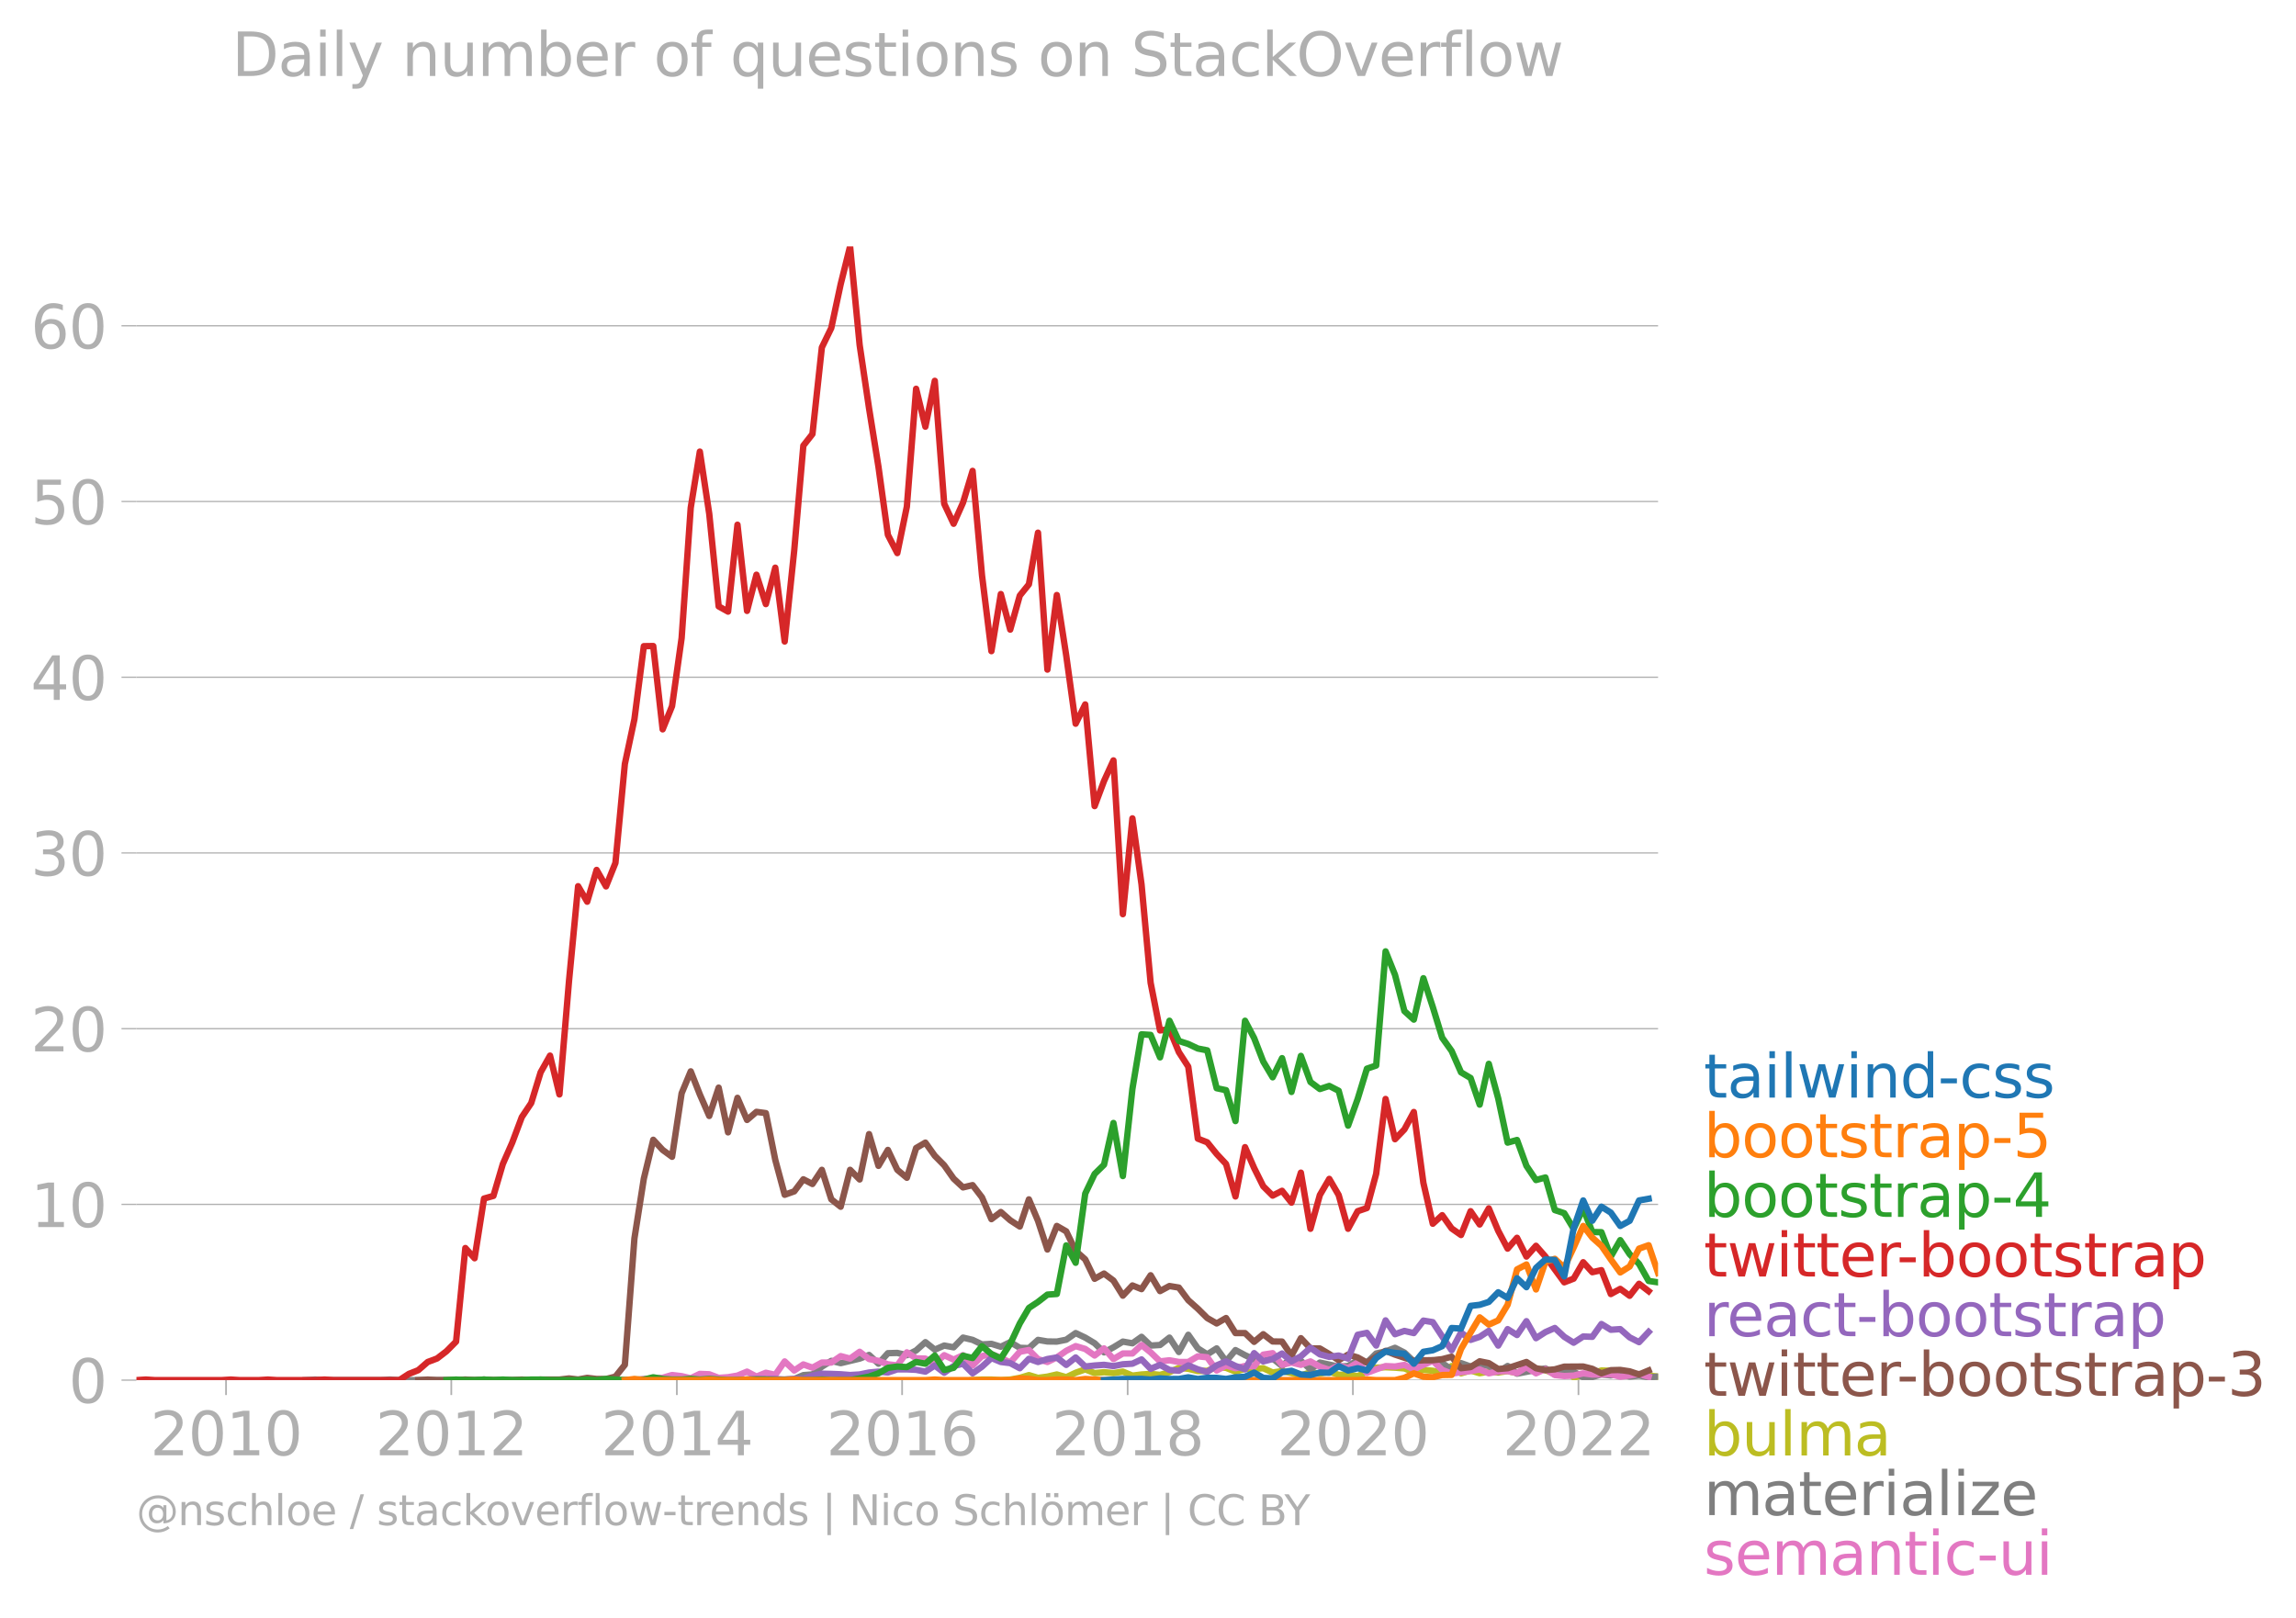 <svg xmlns:xlink="http://www.w3.org/1999/xlink" width="718.469" height="506.328" viewBox="0 0 538.852 379.746" xmlns="http://www.w3.org/2000/svg"><defs><style>*{stroke-linejoin:round;stroke-linecap:butt}</style></defs><g id="figure_1"><path d="M0 379.746h538.852V0H0v379.746z" style="fill:none" id="patch_1"/><g id="axes_1"><path d="M32.015 323.95h357.12V57.838H32.015V323.95z" style="fill:none" id="patch_2"/><g id="matplotlib.axis_1"><g id="xtick_1"><g id="line2d_1"><defs><path id="m6bdb001646" d="M0 0v3.5" style="stroke:#b0b0b0;stroke-width:.4"/></defs><use xlink:href="#m6bdb001646" x="53.052" y="323.95" style="fill:#b0b0b0;stroke:#b0b0b0;stroke-width:.4"/></g><g style="fill:#b0b0b0" transform="matrix(.14 0 0 -.14 35.237 341.588)" id="text_1"><defs><path id="DejaVuSans-32" d="M1228 531h2203V0H469v531q359 372 979 998 621 627 780 809 303 340 423 576 121 236 121 464 0 372-261 606-261 235-680 235-297 0-627-103-329-103-704-313v638q381 153 712 231 332 78 607 78 725 0 1156-363 431-362 431-968 0-288-108-546-107-257-392-607-78-91-497-524-418-433-1181-1211z" transform="scale(.016)"/><path id="DejaVuSans-30" d="M2034 4250q-487 0-733-480-245-479-245-1442 0-959 245-1439 246-480 733-480 491 0 736 480 246 480 246 1439 0 963-246 1442-245 480-736 480zm0 500q785 0 1199-621 414-620 414-1801 0-1178-414-1799Q2819-91 2034-91q-784 0-1198 620-414 621-414 1799 0 1181 414 1801 414 621 1198 621z" transform="scale(.016)"/><path id="DejaVuSans-31" d="M794 531h1031v3560L703 3866v575l1116 225h631V531h1031V0H794v531z" transform="scale(.016)"/></defs><use xlink:href="#DejaVuSans-32"/><use xlink:href="#DejaVuSans-30" x="63.623"/><use xlink:href="#DejaVuSans-31" x="127.246"/><use xlink:href="#DejaVuSans-30" x="190.869"/></g></g><g id="xtick_2"><use xlink:href="#m6bdb001646" x="105.916" y="323.95" style="fill:#b0b0b0;stroke:#b0b0b0;stroke-width:.4" id="line2d_2"/><g style="fill:#b0b0b0" transform="matrix(.14 0 0 -.14 88.1 341.588)" id="text_2"><use xlink:href="#DejaVuSans-32"/><use xlink:href="#DejaVuSans-30" x="63.623"/><use xlink:href="#DejaVuSans-31" x="127.246"/><use xlink:href="#DejaVuSans-32" x="190.869"/></g></g><g id="xtick_3"><use xlink:href="#m6bdb001646" x="158.852" y="323.95" style="fill:#b0b0b0;stroke:#b0b0b0;stroke-width:.4" id="line2d_3"/><g style="fill:#b0b0b0" transform="matrix(.14 0 0 -.14 141.037 341.588)" id="text_3"><defs><path id="DejaVuSans-34" d="M2419 4116 825 1625h1594v2491zm-166 550h794V1625h666v-525h-666V0h-628v1100H313v609l1940 2957z" transform="scale(.016)"/></defs><use xlink:href="#DejaVuSans-32"/><use xlink:href="#DejaVuSans-30" x="63.623"/><use xlink:href="#DejaVuSans-31" x="127.246"/><use xlink:href="#DejaVuSans-34" x="190.869"/></g></g><g id="xtick_4"><use xlink:href="#m6bdb001646" x="211.716" y="323.95" style="fill:#b0b0b0;stroke:#b0b0b0;stroke-width:.4" id="line2d_4"/><g style="fill:#b0b0b0" transform="matrix(.14 0 0 -.14 193.9 341.588)" id="text_4"><defs><path id="DejaVuSans-36" d="M2113 2584q-425 0-674-291-248-290-248-796 0-503 248-796 249-292 674-292t673 292q248 293 248 796 0 506-248 796-248 291-673 291zm1253 1979v-575q-238 112-480 171-242 60-480 60-625 0-955-422-329-422-376-1275 184 272 462 417 279 145 613 145 703 0 1111-427 408-426 408-1160 0-719-425-1154Q2819-91 2113-91q-810 0-1238 620-428 621-428 1799 0 1106 525 1764t1409 658q238 0 480-47t505-140z" transform="scale(.016)"/></defs><use xlink:href="#DejaVuSans-32"/><use xlink:href="#DejaVuSans-30" x="63.623"/><use xlink:href="#DejaVuSans-31" x="127.246"/><use xlink:href="#DejaVuSans-36" x="190.869"/></g></g><g id="xtick_5"><use xlink:href="#m6bdb001646" x="264.652" y="323.95" style="fill:#b0b0b0;stroke:#b0b0b0;stroke-width:.4" id="line2d_5"/><g style="fill:#b0b0b0" transform="matrix(.14 0 0 -.14 246.837 341.588)" id="text_5"><defs><path id="DejaVuSans-38" d="M2034 2216q-450 0-708-241-257-241-257-662 0-422 257-663 258-241 708-241t709 242q260 243 260 662 0 421-258 662-257 241-711 241zm-631 268q-406 100-633 378-226 279-226 679 0 559 398 884 399 325 1092 325 697 0 1094-325t397-884q0-400-227-679-226-278-629-378 456-106 710-416 255-309 255-755 0-679-414-1042Q2806-91 2034-91q-771 0-1186 362-414 363-414 1042 0 446 256 755 257 310 713 416zm-231 997q0-362 226-565 227-203 636-203 407 0 636 203 230 203 230 565 0 363-230 566-229 203-636 203-409 0-636-203-226-203-226-566z" transform="scale(.016)"/></defs><use xlink:href="#DejaVuSans-32"/><use xlink:href="#DejaVuSans-30" x="63.623"/><use xlink:href="#DejaVuSans-31" x="127.246"/><use xlink:href="#DejaVuSans-38" x="190.869"/></g></g><g id="xtick_6"><use xlink:href="#m6bdb001646" x="317.515" y="323.95" style="fill:#b0b0b0;stroke:#b0b0b0;stroke-width:.4" id="line2d_6"/><g style="fill:#b0b0b0" transform="matrix(.14 0 0 -.14 299.7 341.588)" id="text_6"><use xlink:href="#DejaVuSans-32"/><use xlink:href="#DejaVuSans-30" x="63.623"/><use xlink:href="#DejaVuSans-32" x="127.246"/><use xlink:href="#DejaVuSans-30" x="190.869"/></g></g><g id="xtick_7"><use xlink:href="#m6bdb001646" x="370.452" y="323.95" style="fill:#b0b0b0;stroke:#b0b0b0;stroke-width:.4" id="line2d_7"/><g style="fill:#b0b0b0" transform="matrix(.14 0 0 -.14 352.637 341.588)" id="text_7"><use xlink:href="#DejaVuSans-32"/><use xlink:href="#DejaVuSans-30" x="63.623"/><use xlink:href="#DejaVuSans-32" x="127.246"/><use xlink:href="#DejaVuSans-32" x="190.869"/></g></g></g><g id="matplotlib.axis_2"><g id="ytick_1"><path d="M32.015 323.95h357.12" clip-path="url(#pc39d2e3e46)" style="fill:none;stroke:#b0b0b0;stroke-width:.3;stroke-linecap:square" id="line2d_8"/><g id="line2d_9"><defs><path id="ma5ae701352" d="M0 0h-3.5" style="stroke:#b0b0b0;stroke-width:.3"/></defs><use xlink:href="#ma5ae701352" x="32.015" y="323.95" style="fill:#b0b0b0;stroke:#b0b0b0;stroke-width:.3"/></g><use xlink:href="#DejaVuSans-30" style="fill:#b0b0b0" transform="matrix(.14 0 0 -.14 16.108 329.269)" id="text_8"/></g><g id="ytick_2"><path d="M32.015 282.702h357.12" clip-path="url(#pc39d2e3e46)" style="fill:none;stroke:#b0b0b0;stroke-width:.3;stroke-linecap:square" id="line2d_10"/><use xlink:href="#ma5ae701352" x="32.015" y="282.702" style="fill:#b0b0b0;stroke:#b0b0b0;stroke-width:.3" id="line2d_11"/><g style="fill:#b0b0b0" transform="matrix(.14 0 0 -.14 7.2 288.021)" id="text_9"><use xlink:href="#DejaVuSans-31"/><use xlink:href="#DejaVuSans-30" x="63.623"/></g></g><g id="ytick_3"><path d="M32.015 241.455h357.12" clip-path="url(#pc39d2e3e46)" style="fill:none;stroke:#b0b0b0;stroke-width:.3;stroke-linecap:square" id="line2d_12"/><use xlink:href="#ma5ae701352" x="32.015" y="241.455" style="fill:#b0b0b0;stroke:#b0b0b0;stroke-width:.3" id="line2d_13"/><g style="fill:#b0b0b0" transform="matrix(.14 0 0 -.14 7.2 246.774)" id="text_10"><use xlink:href="#DejaVuSans-32"/><use xlink:href="#DejaVuSans-30" x="63.623"/></g></g><g id="ytick_4"><path d="M32.015 200.208h357.12" clip-path="url(#pc39d2e3e46)" style="fill:none;stroke:#b0b0b0;stroke-width:.3;stroke-linecap:square" id="line2d_14"/><use xlink:href="#ma5ae701352" x="32.015" y="200.208" style="fill:#b0b0b0;stroke:#b0b0b0;stroke-width:.3" id="line2d_15"/><g style="fill:#b0b0b0" transform="matrix(.14 0 0 -.14 7.2 205.527)" id="text_11"><defs><path id="DejaVuSans-33" d="M2597 2516q453-97 707-404 255-306 255-756 0-690-475-1069Q2609-91 1734-91q-293 0-604 58T488 141v609q262-153 574-231 313-78 654-78 593 0 904 234t311 681q0 413-289 645-289 233-804 233h-544v519h569q465 0 712 186t247 536q0 359-255 551-254 193-729 193-260 0-557-57-297-56-653-174v562q360 100 674 150t592 50q719 0 1137-327 419-326 419-882 0-388-222-655t-631-370z" transform="scale(.016)"/></defs><use xlink:href="#DejaVuSans-33"/><use xlink:href="#DejaVuSans-30" x="63.623"/></g></g><g id="ytick_5"><path d="M32.015 158.96h357.12" clip-path="url(#pc39d2e3e46)" style="fill:none;stroke:#b0b0b0;stroke-width:.3;stroke-linecap:square" id="line2d_16"/><use xlink:href="#ma5ae701352" x="32.015" y="158.96" style="fill:#b0b0b0;stroke:#b0b0b0;stroke-width:.3" id="line2d_17"/><g style="fill:#b0b0b0" transform="matrix(.14 0 0 -.14 7.2 164.28)" id="text_12"><use xlink:href="#DejaVuSans-34"/><use xlink:href="#DejaVuSans-30" x="63.623"/></g></g><g id="ytick_6"><path d="M32.015 117.713h357.12" clip-path="url(#pc39d2e3e46)" style="fill:none;stroke:#b0b0b0;stroke-width:.3;stroke-linecap:square" id="line2d_18"/><use xlink:href="#ma5ae701352" x="32.015" y="117.713" style="fill:#b0b0b0;stroke:#b0b0b0;stroke-width:.3" id="line2d_19"/><g style="fill:#b0b0b0" transform="matrix(.14 0 0 -.14 7.2 123.032)" id="text_13"><defs><path id="DejaVuSans-35" d="M691 4666h2478v-532H1269V2991q137 47 274 70 138 23 276 23 781 0 1237-428 457-428 457-1159 0-753-469-1171Q2575-91 1722-91q-294 0-599 50Q819 9 494 109v635q281-153 581-228t634-75q541 0 856 284 316 284 316 772 0 487-316 771-315 285-856 285-253 0-505-56-251-56-513-175v2344z" transform="scale(.016)"/></defs><use xlink:href="#DejaVuSans-35"/><use xlink:href="#DejaVuSans-30" x="63.623"/></g></g><g id="ytick_7"><path d="M32.015 76.466h357.12" clip-path="url(#pc39d2e3e46)" style="fill:none;stroke:#b0b0b0;stroke-width:.3;stroke-linecap:square" id="line2d_20"/><use xlink:href="#ma5ae701352" x="32.015" y="76.466" style="fill:#b0b0b0;stroke:#b0b0b0;stroke-width:.3" id="line2d_21"/><g style="fill:#b0b0b0" transform="matrix(.14 0 0 -.14 7.2 81.785)" id="text_14"><use xlink:href="#DejaVuSans-36"/><use xlink:href="#DejaVuSans-30" x="63.623"/></g></g></g><path d="m228.263 323.95 2.208-.138 2.209.005 2.209.133 2.208-.133 2.245-.4 2.137-.646 2.136.647 2.209-.293 2.208-.506 2.209.643 2.209-1.042 2.245-.798 2.208.878 2.209-.213 2.209.213 2.208-.346 2.245.931 2.136-.261 2.137-.138 2.208.226 2.21-.625 2.208-1.025 2.208.227 2.245.532 2.21-.071 2.208-.86 2.208.172 2.21.892 2.244-.665 2.136.01 2.137-.143 2.208 1.006 2.209-.341 2.209.479 2.208.585 2.245-.798 2.209.35 2.209-.483 2.208.758 2.209-.093 2.245.4 2.172-1.06 2.173-.936 2.209-.098 2.208.098 2.209.177 2.209.887 2.245-.532 2.208.195 2.209.47 2.209-1.57 2.208 1.703 2.245-.665 2.136.641 2.137-.375 2.208.208 2.21-.341 2.208.479 2.209-.878 2.244-.133 2.21.323 2.208.874 2.209-1.149 2.208 1.948 2.245-.4 2.136-.556 2.137-.641 2.208.062 2.209.47 2.209.63 2.208-.098 2.245.133 2.209.24" clip-path="url(#pc39d2e3e46)" style="fill:none;stroke:#bcbd22;stroke-width:1.5;stroke-linecap:square" id="line2d_22"/><path d="m71.735 323.95 2.209-.133 2.209.133h13.143l2.209-.138 2.209.138h79.368l2.244-.133 2.21.133h4.417l4.453-.266 2.136-.913 2.137-.152 2.208-1.831 2.21-1.362 2.208.537 4.453-1.07 2.209-.855 2.209 2.053 2.208-2.466 2.21-.062 2.244.532 2.172-1.115 2.173-1.945 2.209 1.765 2.208-.967 2.209.417 2.209-2.28 2.245.533 2.208 1.06 2.209-.129 2.209.679 2.208-1.078 2.245 1.33 2.137.072 2.136-1.934 2.209.372 2.208.027 2.209-.44 2.209-1.556 2.245 1.065 2.208 1.317 2.209 2.142 2.209-1.18 2.208-1.348 2.245.4 2.136-1.517 2.137 2.048 2.208-.133 2.21-1.73 2.208 3.38 2.208-4.045 2.245 3.194 2.21 1.401 2.208-1.401 2.208 3.051 2.21-2.652 2.244 1.197 2.136.994 2.137-.195 2.208-.031 2.209 1.76 2.209-1.898 2.208.7 2.245 1.997 2.209-1.597 4.417.963 2.209-.165 2.245-1.33 2.172.532 2.173-2.129 2.209-.483 2.208-.847 2.209 1.122 2.209 2.071h2.245l2.208-.284 2.209.683 2.209 1.517 2.208-1.517 2.245.798 2.136-.489 2.137.356 2.208 1.402 2.21-1.402 2.208 1.814 4.453-.882 2.21-.355 2.208 1.42 2.209-.87 2.208.204 2.245 1.33 2.136-.07 2.137-.595 2.208.23 2.209-.363 2.209.639 2.208-.24 2.245.4 2.209-.16h0" clip-path="url(#pc39d2e3e46)" style="fill:none;stroke:#7f7f7f;stroke-width:1.5;stroke-linecap:square" id="line2d_23"/><path d="m148.895 323.95 2.208-.275 2.209-.124 2.209-.151 2.208-.648 2.245.266 2.137.49 2.136-1.022 2.208.089 2.21.843 2.208-.156 2.209-.377 2.244-.931 2.21 1.17 2.208-.904 2.209.492 2.208-3.153 2.245 2.129 2.136-1.421 2.137.756 2.208-1.198h2.21l2.208-1.512 2.208.58 2.245-1.596 2.209 1.703 2.209.426 2.208.812 2.21.252 2.244-3.06 2.172 1.4 2.173.064 2.209 1.206 2.208-2.005 2.209 1.043 2.209-1.043 2.245 2.395 2.208-2.177 2.209-.484 2.209.896 2.208 1.1 2.245-2.528 2.137-.418 2.136 2.148 2.209.66 2.208-1.06 2.209-1.552 2.209-1.109 2.245.666 2.208 1.543 2.209-1.676L261.32 319l2.208-1.304h2.245l2.136-1.996 2.137 1.73 2.208 2.12 2.21-.257 2.208.395 2.208.004 2.245-1.33 2.21.226 2.208 3.1 2.208-1.175 2.21.643 2.244-.533 2.136.086 2.137-2.747 2.208-.337 2.209 2.732 2.209-.532 2.208.532 2.245-.798 2.209 1.229 2.209.767 2.208-1.042 2.209.643 2.245-1.33 2.172 2.417 2.173-.821 2.209-.772 2.208.106 2.209-.381 2.209 1.047 2.245-1.065 2.208-.944 2.209 2.142 2.209.882 2.208-.35 2.245-.266 2.136-.375 2.137.907 2.208-.466 2.21-.066 2.208.479 2.209-1.41 2.244 1.463 2.21-1.016 2.208 1.415 2.209.235 2.208-.102 2.245-.532 2.136.271 2.137-.005 2.208-.044 2.209.576 2.209-.301 2.208-.364 2.245.665" clip-path="url(#pc39d2e3e46)" style="fill:none;stroke:#e377c2;stroke-width:1.5;stroke-linecap:square" id="line2d_24"/><g style="fill:#1f77b4" transform="matrix(.14 0 0 -.14 399.849 257.634)" id="text_15"><defs><path id="DejaVuSans-74" d="M1172 4494v-994h1184v-447H1172V1153q0-428 117-550t477-122h590V0h-590q-666 0-919 248-253 249-253 905v1900H172v447h422v994h578z" transform="scale(.016)"/><path id="DejaVuSans-61" d="M2194 1759q-697 0-966-159t-269-544q0-306 202-486 202-179 548-179 479 0 768 339t289 901v128h-572zm1147 238V0h-575v531q-197-318-491-470T1556-91q-537 0-855 302-317 302-317 808 0 590 395 890 396 300 1180 300h807v57q0 397-261 614t-733 217q-300 0-585-72-284-72-546-216v532q315 122 612 182 297 61 578 61 760 0 1135-394 375-393 375-1193z" transform="scale(.016)"/><path id="DejaVuSans-69" d="M603 3500h575V0H603v3500zm0 1363h575v-729H603v729z" transform="scale(.016)"/><path id="DejaVuSans-6c" d="M603 4863h575V0H603v4863z" transform="scale(.016)"/><path id="DejaVuSans-77" d="M269 3500h575l719-2731 715 2731h678l719-2731 716 2731h575L4050 0h-678l-753 2869L1863 0h-679L269 3500z" transform="scale(.016)"/><path id="DejaVuSans-6e" d="M3513 2113V0h-575v2094q0 497-194 743-194 247-581 247-466 0-735-297-269-296-269-809V0H581v3500h578v-544q207 316 486 472 280 156 646 156 603 0 912-373 310-373 310-1098z" transform="scale(.016)"/><path id="DejaVuSans-64" d="M2906 2969v1894h575V0h-575v525q-181-312-458-464-276-152-664-152-634 0-1033 506-398 507-398 1332t398 1331q399 506 1033 506 388 0 664-152 277-151 458-463zM947 1747q0-634 261-995t717-361q456 0 718 361 263 361 263 995t-263 995q-262 361-718 361t-717-361q-261-361-261-995z" transform="scale(.016)"/><path id="DejaVuSans-2d" d="M313 2009h1684v-512H313v512z" transform="scale(.016)"/><path id="DejaVuSans-63" d="M3122 3366v-538q-244 135-489 202t-495 67q-560 0-870-355-309-354-309-995t309-996q310-354 870-354 250 0 495 67t489 202V134Q2881 22 2623-34q-257-57-548-57-791 0-1257 497-465 497-465 1341 0 856 470 1346 471 491 1290 491 265 0 518-55 253-54 491-163z" transform="scale(.016)"/><path id="DejaVuSans-73" d="M2834 3397v-544q-243 125-506 187-262 63-544 63-428 0-642-131t-214-394q0-200 153-314t616-217l197-44q612-131 870-370t258-667q0-488-386-773Q2250-91 1575-91q-281 0-586 55T347 128v594q319-166 628-249 309-82 613-82 406 0 624 139 219 139 219 392 0 234-158 359-157 125-692 241l-200 47q-534 112-772 345-237 233-237 639 0 494 350 762 350 269 994 269 318 0 599-47 282-46 519-140z" transform="scale(.016)"/></defs><use xlink:href="#DejaVuSans-74"/><use xlink:href="#DejaVuSans-61" x="39.209"/><use xlink:href="#DejaVuSans-69" x="100.488"/><use xlink:href="#DejaVuSans-6c" x="128.271"/><use xlink:href="#DejaVuSans-77" x="156.055"/><use xlink:href="#DejaVuSans-69" x="237.842"/><use xlink:href="#DejaVuSans-6e" x="265.625"/><use xlink:href="#DejaVuSans-64" x="329.004"/><use xlink:href="#DejaVuSans-2d" x="392.48"/><use xlink:href="#DejaVuSans-63" x="428.564"/><use xlink:href="#DejaVuSans-73" x="483.545"/><use xlink:href="#DejaVuSans-73" x="535.645"/></g><g style="fill:#ff7f0e" transform="matrix(.14 0 0 -.14 399.849 271.634)" id="text_16"><defs><path id="DejaVuSans-62" d="M3116 1747q0 634-261 995t-717 361q-457 0-718-361t-261-995q0-634 261-995t718-361q456 0 717 361t261 995zM1159 2969q182 312 458 463 277 152 661 152 638 0 1036-506 399-506 399-1331T3314 415Q2916-91 2278-91q-384 0-661 152-276 152-458 464V0H581v4863h578V2969z" transform="scale(.016)"/><path id="DejaVuSans-6f" d="M1959 3097q-462 0-731-361t-269-989q0-628 267-989 268-361 733-361 460 0 728 362 269 363 269 988 0 622-269 986-268 364-728 364zm0 487q750 0 1178-488 429-487 429-1349 0-859-429-1349Q2709-91 1959-91q-753 0-1180 489-426 490-426 1349 0 862 426 1349 427 488 1180 488z" transform="scale(.016)"/><path id="DejaVuSans-72" d="M2631 2963q-97 56-211 82-114 27-251 27-488 0-749-317t-261-911V0H581v3500h578v-544q182 319 472 473 291 155 707 155 59 0 131-8 72-7 159-23l3-590z" transform="scale(.016)"/><path id="DejaVuSans-70" d="M1159 525v-1856H581v4831h578v-531q182 312 458 463 277 152 661 152 638 0 1036-506 399-506 399-1331T3314 415Q2916-91 2278-91q-384 0-661 152-276 152-458 464zm1957 1222q0 634-261 995t-717 361q-457 0-718-361t-261-995q0-634 261-995t718-361q456 0 717 361t261 995z" transform="scale(.016)"/></defs><use xlink:href="#DejaVuSans-62"/><use xlink:href="#DejaVuSans-6f" x="63.477"/><use xlink:href="#DejaVuSans-6f" x="124.658"/><use xlink:href="#DejaVuSans-74" x="185.84"/><use xlink:href="#DejaVuSans-73" x="225.049"/><use xlink:href="#DejaVuSans-74" x="277.148"/><use xlink:href="#DejaVuSans-72" x="316.357"/><use xlink:href="#DejaVuSans-61" x="357.471"/><use xlink:href="#DejaVuSans-70" x="418.75"/><use xlink:href="#DejaVuSans-2d" x="482.227"/><use xlink:href="#DejaVuSans-35" x="518.311"/></g><g style="fill:#2ca02c" transform="matrix(.14 0 0 -.14 399.849 285.634)" id="text_17"><use xlink:href="#DejaVuSans-62"/><use xlink:href="#DejaVuSans-6f" x="63.477"/><use xlink:href="#DejaVuSans-6f" x="124.658"/><use xlink:href="#DejaVuSans-74" x="185.84"/><use xlink:href="#DejaVuSans-73" x="225.049"/><use xlink:href="#DejaVuSans-74" x="277.148"/><use xlink:href="#DejaVuSans-72" x="316.357"/><use xlink:href="#DejaVuSans-61" x="357.471"/><use xlink:href="#DejaVuSans-70" x="418.75"/><use xlink:href="#DejaVuSans-2d" x="482.227"/><use xlink:href="#DejaVuSans-34" x="518.311"/></g><g style="fill:#d62728" transform="matrix(.14 0 0 -.14 399.849 299.634)" id="text_18"><defs><path id="DejaVuSans-65" d="M3597 1894v-281H953q38-594 358-905t892-311q331 0 642 81t618 244V178Q3153 47 2828-22t-659-69q-838 0-1327 487-489 488-489 1320 0 859 464 1363 464 505 1252 505 706 0 1117-455 411-454 411-1235zm-575 169q-6 471-264 752-258 282-683 282-481 0-770-272t-333-766l2050 4z" transform="scale(.016)"/></defs><use xlink:href="#DejaVuSans-74"/><use xlink:href="#DejaVuSans-77" x="39.209"/><use xlink:href="#DejaVuSans-69" x="120.996"/><use xlink:href="#DejaVuSans-74" x="148.779"/><use xlink:href="#DejaVuSans-74" x="187.988"/><use xlink:href="#DejaVuSans-65" x="227.197"/><use xlink:href="#DejaVuSans-72" x="288.721"/><use xlink:href="#DejaVuSans-2d" x="323.459"/><use xlink:href="#DejaVuSans-62" x="359.543"/><use xlink:href="#DejaVuSans-6f" x="423.02"/><use xlink:href="#DejaVuSans-6f" x="484.201"/><use xlink:href="#DejaVuSans-74" x="545.383"/><use xlink:href="#DejaVuSans-73" x="584.592"/><use xlink:href="#DejaVuSans-74" x="636.691"/><use xlink:href="#DejaVuSans-72" x="675.9"/><use xlink:href="#DejaVuSans-61" x="717.014"/><use xlink:href="#DejaVuSans-70" x="778.293"/></g><g style="fill:#9467bd" transform="matrix(.14 0 0 -.14 399.849 313.634)" id="text_19"><use xlink:href="#DejaVuSans-72"/><use xlink:href="#DejaVuSans-65" x="38.863"/><use xlink:href="#DejaVuSans-61" x="100.387"/><use xlink:href="#DejaVuSans-63" x="161.666"/><use xlink:href="#DejaVuSans-74" x="216.646"/><use xlink:href="#DejaVuSans-2d" x="255.855"/><use xlink:href="#DejaVuSans-62" x="291.939"/><use xlink:href="#DejaVuSans-6f" x="355.416"/><use xlink:href="#DejaVuSans-6f" x="416.598"/><use xlink:href="#DejaVuSans-74" x="477.779"/><use xlink:href="#DejaVuSans-73" x="516.988"/><use xlink:href="#DejaVuSans-74" x="569.088"/><use xlink:href="#DejaVuSans-72" x="608.297"/><use xlink:href="#DejaVuSans-61" x="649.41"/><use xlink:href="#DejaVuSans-70" x="710.689"/></g><g style="fill:#8c564b" transform="matrix(.14 0 0 -.14 399.849 327.634)" id="text_20"><use xlink:href="#DejaVuSans-74"/><use xlink:href="#DejaVuSans-77" x="39.209"/><use xlink:href="#DejaVuSans-69" x="120.996"/><use xlink:href="#DejaVuSans-74" x="148.779"/><use xlink:href="#DejaVuSans-74" x="187.988"/><use xlink:href="#DejaVuSans-65" x="227.197"/><use xlink:href="#DejaVuSans-72" x="288.721"/><use xlink:href="#DejaVuSans-2d" x="323.459"/><use xlink:href="#DejaVuSans-62" x="359.543"/><use xlink:href="#DejaVuSans-6f" x="423.02"/><use xlink:href="#DejaVuSans-6f" x="484.201"/><use xlink:href="#DejaVuSans-74" x="545.383"/><use xlink:href="#DejaVuSans-73" x="584.592"/><use xlink:href="#DejaVuSans-74" x="636.691"/><use xlink:href="#DejaVuSans-72" x="675.9"/><use xlink:href="#DejaVuSans-61" x="717.014"/><use xlink:href="#DejaVuSans-70" x="778.293"/><use xlink:href="#DejaVuSans-2d" x="841.77"/><use xlink:href="#DejaVuSans-33" x="877.854"/></g><g style="fill:#e377c2" transform="matrix(.14 0 0 -.14 399.849 369.634)" id="text_21"><defs><path id="DejaVuSans-6d" d="M3328 2828q216 388 516 572t706 184q547 0 844-383 297-382 297-1088V0h-578v2094q0 503-179 746-178 244-543 244-447 0-707-297-259-296-259-809V0h-578v2094q0 506-178 748t-550 242q-441 0-701-298-259-298-259-808V0H581v3500h578v-544q197 322 472 475t653 153q382 0 649-194 267-193 395-562z" transform="scale(.016)"/><path id="DejaVuSans-75" d="M544 1381v2119h575V1403q0-497 193-746 194-248 582-248 465 0 735 297 271 297 271 810v1984h575V0h-575v538q-209-319-486-474-276-155-642-155-603 0-916 375-312 375-312 1097zm1447 2203z" transform="scale(.016)"/></defs><use xlink:href="#DejaVuSans-73"/><use xlink:href="#DejaVuSans-65" x="52.1"/><use xlink:href="#DejaVuSans-6d" x="113.623"/><use xlink:href="#DejaVuSans-61" x="211.035"/><use xlink:href="#DejaVuSans-6e" x="272.314"/><use xlink:href="#DejaVuSans-74" x="335.693"/><use xlink:href="#DejaVuSans-69" x="374.902"/><use xlink:href="#DejaVuSans-63" x="402.686"/><use xlink:href="#DejaVuSans-2d" x="457.666"/><use xlink:href="#DejaVuSans-75" x="493.75"/><use xlink:href="#DejaVuSans-69" x="557.129"/></g><g style="fill:#7f7f7f" transform="matrix(.14 0 0 -.14 399.849 355.634)" id="text_22"><defs><path id="DejaVuSans-7a" d="M353 3500h2731v-525L922 459h2162V0H275v525l2163 2516H353v459z" transform="scale(.016)"/></defs><use xlink:href="#DejaVuSans-6d"/><use xlink:href="#DejaVuSans-61" x="97.412"/><use xlink:href="#DejaVuSans-74" x="158.691"/><use xlink:href="#DejaVuSans-65" x="197.9"/><use xlink:href="#DejaVuSans-72" x="259.424"/><use xlink:href="#DejaVuSans-69" x="300.537"/><use xlink:href="#DejaVuSans-61" x="328.32"/><use xlink:href="#DejaVuSans-6c" x="389.6"/><use xlink:href="#DejaVuSans-69" x="417.383"/><use xlink:href="#DejaVuSans-7a" x="445.166"/><use xlink:href="#DejaVuSans-65" x="497.656"/></g><g style="fill:#bcbd22" transform="matrix(.14 0 0 -.14 399.849 341.634)" id="text_23"><use xlink:href="#DejaVuSans-62"/><use xlink:href="#DejaVuSans-75" x="63.477"/><use xlink:href="#DejaVuSans-6c" x="126.855"/><use xlink:href="#DejaVuSans-6d" x="154.639"/><use xlink:href="#DejaVuSans-61" x="252.051"/></g><g style="fill:#b0b0b0" transform="matrix(.097 0 0 -.097 32.015 357.986)" id="text_24"><defs><path id="DejaVuSans-40" d="M2381 1678q0-447 222-702 222-254 610-254 384 0 604 256 221 256 221 700 0 438-225 695-225 258-607 258-378 0-602-256-223-256-223-697zm1703-934q-187-241-429-355t-564-114q-538 0-874 389t-336 1014q0 625 337 1015 338 391 873 391 322 0 565-117 244-117 428-354v409h447V722q457 69 714 417 258 349 258 902 0 334-99 628-98 294-298 544-325 409-792 626t-1017 217q-384 0-738-102-353-101-653-301-490-319-767-836-276-517-276-1120 0-497 179-932 180-434 521-765 328-325 759-495 431-171 922-171 403 0 792 136t714 389l281-347q-390-303-851-464t-936-161q-578 0-1091 205-512 205-912 595Q841 78 631 592q-209 514-209 1105 0 569 212 1084 213 516 607 907 403 396 931 607t1119 211q662 0 1229-272 568-271 952-771 234-307 357-666 124-359 124-744 0-822-497-1297T4084 263v481z" transform="scale(.016)"/><path id="DejaVuSans-68" d="M3513 2113V0h-575v2094q0 497-194 743-194 247-581 247-466 0-735-297-269-296-269-809V0H581v4863h578V2956q207 316 486 472 280 156 646 156 603 0 912-373 310-373 310-1098z" transform="scale(.016)"/><path id="DejaVuSans-2f" d="M1625 4666h531L531-594H0l1625 5260z" transform="scale(.016)"/><path id="DejaVuSans-6b" d="M581 4863h578V1991l1716 1509h734L1753 1863 3688 0h-750L1159 1709V0H581v4863z" transform="scale(.016)"/><path id="DejaVuSans-76" d="M191 3500h609L1894 563l1094 2937h609L2284 0h-781L191 3500z" transform="scale(.016)"/><path id="DejaVuSans-66" d="M2375 4863v-479h-550q-309 0-430-125-120-125-120-450v-309h947v-447h-947V0H697v3053H147v447h550v244q0 584 272 851 272 268 862 268h544z" transform="scale(.016)"/><path id="DejaVuSans-7c" d="M1344 4891v-6400H813v6400h531z" transform="scale(.016)"/><path id="DejaVuSans-4e" d="M628 4666h850L3547 763v3903h612V0h-850L1241 3903V0H628v4666z" transform="scale(.016)"/><path id="DejaVuSans-53" d="M3425 4513v-616q-359 172-678 256-319 85-616 85-515 0-795-200t-280-569q0-310 186-468 186-157 705-254l381-78q706-135 1042-474t336-907q0-679-455-1029Q2797-91 1919-91q-331 0-705 75-373 75-773 222v650q384-215 753-325 369-109 725-109 540 0 834 212 294 213 294 607 0 343-211 537t-692 291l-385 75q-706 140-1022 440-315 300-315 835 0 619 436 975t1201 356q329 0 669-60 341-59 697-177z" transform="scale(.016)"/><path id="DejaVuSans-f6" d="M1959 3097q-462 0-731-361t-269-989q0-628 267-989 268-361 733-361 460 0 728 362 269 363 269 988 0 622-269 986-268 364-728 364zm0 487q750 0 1178-488 429-487 429-1349 0-859-429-1349Q2709-91 1959-91q-753 0-1180 489-426 490-426 1349 0 862 426 1349 427 488 1180 488zm295 1266h634v-631h-634v631zm-1222 0h634v-631h-634v631z" transform="scale(.016)"/><path id="DejaVuSans-43" d="M4122 4306v-665q-319 297-680 443-361 147-767 147-800 0-1225-489t-425-1414q0-922 425-1411t1225-489q406 0 767 147t680 444V359q-331-225-702-338-370-112-782-112-1060 0-1670 648-609 649-609 1771 0 1125 609 1773 610 649 1670 649 418 0 788-111 371-111 696-333z" transform="scale(.016)"/><path id="DejaVuSans-42" d="M1259 2228V519h1013q509 0 754 211 246 211 246 645 0 438-246 645-245 208-754 208H1259zm0 1919V2741h935q462 0 688 173 227 174 227 530 0 353-227 528-226 175-688 175h-935zm-631 519h1613q722 0 1112-300 391-300 391-853 0-429-200-682t-588-315q466-100 724-418 258-317 258-792 0-625-425-966Q3088 0 2303 0H628v4666z" transform="scale(.016)"/><path id="DejaVuSans-59" d="M-13 4666h679l1293-1919 1285 1919h678L2272 2222V0h-634v2222L-13 4666z" transform="scale(.016)"/></defs><use xlink:href="#DejaVuSans-40"/><use xlink:href="#DejaVuSans-6e" x="100"/><use xlink:href="#DejaVuSans-73" x="163.379"/><use xlink:href="#DejaVuSans-63" x="215.479"/><use xlink:href="#DejaVuSans-68" x="270.459"/><use xlink:href="#DejaVuSans-6c" x="333.838"/><use xlink:href="#DejaVuSans-6f" x="361.621"/><use xlink:href="#DejaVuSans-65" x="422.803"/><use xlink:href="#DejaVuSans-20" x="484.326"/><use xlink:href="#DejaVuSans-2f" x="516.113"/><use xlink:href="#DejaVuSans-20" x="549.805"/><use xlink:href="#DejaVuSans-73" x="581.592"/><use xlink:href="#DejaVuSans-74" x="633.691"/><use xlink:href="#DejaVuSans-61" x="672.9"/><use xlink:href="#DejaVuSans-63" x="734.18"/><use xlink:href="#DejaVuSans-6b" x="789.16"/><use xlink:href="#DejaVuSans-6f" x="843.445"/><use xlink:href="#DejaVuSans-76" x="904.627"/><use xlink:href="#DejaVuSans-65" x="963.807"/><use xlink:href="#DejaVuSans-72" x="1025.33"/><use xlink:href="#DejaVuSans-66" x="1066.443"/><use xlink:href="#DejaVuSans-6c" x="1101.648"/><use xlink:href="#DejaVuSans-6f" x="1129.432"/><use xlink:href="#DejaVuSans-77" x="1190.613"/><use xlink:href="#DejaVuSans-2d" x="1272.4"/><use xlink:href="#DejaVuSans-74" x="1308.484"/><use xlink:href="#DejaVuSans-72" x="1347.693"/><use xlink:href="#DejaVuSans-65" x="1386.557"/><use xlink:href="#DejaVuSans-6e" x="1448.08"/><use xlink:href="#DejaVuSans-64" x="1511.459"/><use xlink:href="#DejaVuSans-73" x="1574.936"/><use xlink:href="#DejaVuSans-20" x="1627.035"/><use xlink:href="#DejaVuSans-7c" x="1658.822"/><use xlink:href="#DejaVuSans-20" x="1692.514"/><use xlink:href="#DejaVuSans-4e" x="1724.301"/><use xlink:href="#DejaVuSans-69" x="1799.105"/><use xlink:href="#DejaVuSans-63" x="1826.889"/><use xlink:href="#DejaVuSans-6f" x="1881.869"/><use xlink:href="#DejaVuSans-20" x="1943.051"/><use xlink:href="#DejaVuSans-53" x="1974.838"/><use xlink:href="#DejaVuSans-63" x="2038.314"/><use xlink:href="#DejaVuSans-68" x="2093.295"/><use xlink:href="#DejaVuSans-6c" x="2156.674"/><use xlink:href="#DejaVuSans-f6" x="2184.457"/><use xlink:href="#DejaVuSans-6d" x="2245.639"/><use xlink:href="#DejaVuSans-65" x="2343.051"/><use xlink:href="#DejaVuSans-72" x="2404.574"/><use xlink:href="#DejaVuSans-20" x="2445.688"/><use xlink:href="#DejaVuSans-7c" x="2477.475"/><use xlink:href="#DejaVuSans-20" x="2511.166"/><use xlink:href="#DejaVuSans-43" x="2542.953"/><use xlink:href="#DejaVuSans-43" x="2612.777"/><use xlink:href="#DejaVuSans-20" x="2682.602"/><use xlink:href="#DejaVuSans-42" x="2714.389"/><use xlink:href="#DejaVuSans-59" x="2777.492"/></g><g style="fill:#b0b0b0" transform="matrix(.14 0 0 -.14 54.43 17.838)" id="text_25"><defs><path id="DejaVuSans-44" d="M1259 4147V519h763q966 0 1414 437 448 438 448 1382 0 937-448 1373t-1414 436h-763zm-631 519h1297q1356 0 1990-564 635-564 635-1764 0-1207-638-1773Q3275 0 1925 0H628v4666z" transform="scale(.016)"/><path id="DejaVuSans-79" d="M2059-325q-243-625-475-815-231-191-618-191H506v481h338q237 0 368 113 132 112 291 531l103 262L191 3500h609L1894 763l1094 2737h609L2059-325z" transform="scale(.016)"/><path id="DejaVuSans-71" d="M947 1747q0-634 261-995t717-361q456 0 718 361 263 361 263 995t-263 995q-262 361-718 361t-717-361q-261-361-261-995zM2906 525q-181-312-458-464-276-152-664-152-634 0-1033 506-398 507-398 1332t398 1331q399 506 1033 506 388 0 664-152 277-151 458-463v531h575v-4831h-575V525z" transform="scale(.016)"/><path id="DejaVuSans-4f" d="M2522 4238q-688 0-1093-513-404-512-404-1397 0-881 404-1394 405-512 1093-512 687 0 1089 512 402 513 402 1394 0 885-402 1397-402 513-1089 513zm0 512q981 0 1568-658 588-658 588-1764 0-1103-588-1761Q3503-91 2522-91q-984 0-1574 656-589 657-589 1763t589 1764q590 658 1574 658z" transform="scale(.016)"/></defs><use xlink:href="#DejaVuSans-44"/><use xlink:href="#DejaVuSans-61" x="77.002"/><use xlink:href="#DejaVuSans-69" x="138.281"/><use xlink:href="#DejaVuSans-6c" x="166.064"/><use xlink:href="#DejaVuSans-79" x="193.848"/><use xlink:href="#DejaVuSans-20" x="253.027"/><use xlink:href="#DejaVuSans-6e" x="284.814"/><use xlink:href="#DejaVuSans-75" x="348.193"/><use xlink:href="#DejaVuSans-6d" x="411.572"/><use xlink:href="#DejaVuSans-62" x="508.984"/><use xlink:href="#DejaVuSans-65" x="572.461"/><use xlink:href="#DejaVuSans-72" x="633.984"/><use xlink:href="#DejaVuSans-20" x="675.098"/><use xlink:href="#DejaVuSans-6f" x="706.885"/><use xlink:href="#DejaVuSans-66" x="768.066"/><use xlink:href="#DejaVuSans-20" x="803.271"/><use xlink:href="#DejaVuSans-71" x="835.059"/><use xlink:href="#DejaVuSans-75" x="898.535"/><use xlink:href="#DejaVuSans-65" x="961.914"/><use xlink:href="#DejaVuSans-73" x="1023.438"/><use xlink:href="#DejaVuSans-74" x="1075.537"/><use xlink:href="#DejaVuSans-69" x="1114.746"/><use xlink:href="#DejaVuSans-6f" x="1142.529"/><use xlink:href="#DejaVuSans-6e" x="1203.711"/><use xlink:href="#DejaVuSans-73" x="1267.09"/><use xlink:href="#DejaVuSans-20" x="1319.189"/><use xlink:href="#DejaVuSans-6f" x="1350.977"/><use xlink:href="#DejaVuSans-6e" x="1412.158"/><use xlink:href="#DejaVuSans-20" x="1475.537"/><use xlink:href="#DejaVuSans-53" x="1507.324"/><use xlink:href="#DejaVuSans-74" x="1570.801"/><use xlink:href="#DejaVuSans-61" x="1610.01"/><use xlink:href="#DejaVuSans-63" x="1671.289"/><use xlink:href="#DejaVuSans-6b" x="1726.27"/><use xlink:href="#DejaVuSans-4f" x="1784.18"/><use xlink:href="#DejaVuSans-76" x="1862.891"/><use xlink:href="#DejaVuSans-65" x="1922.07"/><use xlink:href="#DejaVuSans-72" x="1983.594"/><use xlink:href="#DejaVuSans-66" x="2024.707"/><use xlink:href="#DejaVuSans-6c" x="2059.912"/><use xlink:href="#DejaVuSans-6f" x="2087.695"/><use xlink:href="#DejaVuSans-77" x="2148.877"/></g><path d="m98.167 323.95 2.209-.133 2.208.133h4.454l2.173-.142 2.172.142 2.209-.138 2.208.138h4.418l2.245-.133 2.208.133 2.21-.133h4.416l2.245-.266 2.137.252 2.136-.385 2.209.257 2.208.009 2.209-.56 2.209-2.767 2.245-29.671 2.208-14.033 2.209-9.119 2.209 2.382 2.208 1.61 2.245-14.903 2.137-5.15 2.136 5.417 2.208 5.051 2.21-6.648 2.208 10.498 2.209-8.103 2.244 5.19 2.21-1.9 2.208.302 2.209 10.973 2.208 8.188 2.245-.799 2.136-2.832 2.137 1.102 2.208-3.322 2.21 6.915 2.208 1.747 2.208-8.666 2.245 2.262 2.209-10.644 2.209 7.45 2.208-3.738 2.21 4.67 2.244 1.863 2.172-6.974 2.173-1.276 2.209 3.092 2.208 2.23 2.209 3.132 2.209 2.058 2.245-.532 2.208 2.874 2.209 5.109 2.209-1.672 2.208 1.938 2.245 1.464 2.137-6.368 2.136 5.037 2.209 6.728 2.208-5.53 2.209 1.268 2.209 4.586 2.245 1.996 2.208 4.555 2.209-1.229 2.209 1.641 2.208 3.548 2.245-2.395 2.136.86 2.137-3.255 2.208 3.717 2.21-1.188 2.208.363 2.208 2.963 2.245 1.996 2.21 2.19 2.208 1.27 2.208-1.27 2.21 3.531h2.244l2.136 2.058 2.137-1.792 2.208 1.703 2.209.027 2.209 3.273 2.208-4.071 2.245 2.395 2.209.026 2.209 1.304 2.208 1.446 2.209-1.313 2.245.666 2.172 1.197 4.382-2.75 2.208.887 4.418 1.464 2.245-.133 2.208-.018 2.209-.248 2.209-.577 2.208 2.706 2.245-.266 2.136-1.36 2.137.428 2.208 1.38 2.21-.182 4.417-1.464 2.244 1.464 2.21.456 2.208-.19 2.209-.634 4.453-.032 2.136.542 2.137 1.055 2.208-.74 2.209-.058 2.209.332 2.208.732 2.245-.931h0" clip-path="url(#pc39d2e3e46)" style="fill:none;stroke:#8c564b;stroke-width:1.5;stroke-linecap:square" id="line2d_25"/><path d="m173.082 323.95 2.244-.133 2.21-.142 2.208.009 2.209-.01 2.208.143 2.245-.133 2.136-.029 2.137-.77 2.208-.448 2.21.05 2.208.088 2.208.177 2.245-.133 2.209-.457 2.209-.208 2.208.208 2.21-.74h2.244l2.172.11 2.173.422 2.209-1.441 2.208 1.707 2.209-1.57 2.209-.559 2.245 2.262 2.208-1.565 2.209-2.027 2.209.927 2.208.27 2.245 1.198 2.137-2.215 2.136.751 2.209-.692 2.208-.372 2.209 1.747 2.209-1.747 2.245 2.128 2.208-.243 2.209-.156 2.209.293 2.208-.426 2.245-.133 2.136-1.002 2.137 2.2 2.208-.914 2.21 1.18 2.208.195 2.208-1.26 2.245.932 2.21.603 2.208-1.535 2.208-.94 2.21 1.073 2.244.799 2.136-3.807 2.137 1.944 2.208-.559 2.209-1.304 2.209 1.854 2.208-1.189 2.245-1.995 2.209 1.534 2.209.595 2.208-.32 2.209.719 2.245-5.589 2.172-.45 2.173 2.978 2.209-5.907 2.208 3.246 2.209-.771 2.209.505 2.245-2.927 2.208.36 2.209 3.365 2.209 3.234 2.208-4.165 2.245 1.73 2.136-.718 2.137-1.411 2.208 3.464 2.21-3.863 2.208 1.388 2.209-3.251 2.244 3.992 2.21-1.428 2.208-.967 2.209 2.066 2.208 1.393 2.245-1.464 2.136.081 2.137-3.008 2.208 1.349 2.209-.151 2.209 1.938 2.208 1.122 2.245-2.395" clip-path="url(#pc39d2e3e46)" style="fill:none;stroke:#9467bd;stroke-width:1.5;stroke-linecap:square" id="line2d_26"/><path d="m32.015 323.95 2.209-.138 2.208.138H51.93l2.245-.133 2.137.133h4.345l2.208-.133 2.209.133h8.87l2.21-.138 2.208.138h15.353l2.244-1.464 2.21-.874 2.208-1.92 2.208-.83 2.21-1.698 2.244-2.262 2.173-21.959 2.172 2.4 2.209-14.015 2.208-.621 2.21-7.491 2.208-5.017 2.245-5.987 2.208-3.296 2.21-7.216 2.208-3.92 2.208 9.11 2.245-26.612 2.137-22.263 2.136 3.636 2.209-7.456 2.208 3.863 2.209-5.513 2.209-23.227 2.245-10.511 2.208-17.134 2.209-.03 2.209 19.554 2.208-5.45 2.245-15.967 2.137-30.594 2.136-13.182 2.208 14.596 2.21 21.728 2.208 1.233 2.209-20.393 2.244 20.225 2.21-8.494 2.208 6.897 2.209-8.546 2.208 17.328 2.245-21.422 2.136-24.554 2.137-2.723 2.208-20.326 2.21-4.555 2.208-10.294 2.208-8.866 2.245 23.152 2.209 14.862 2.209 13.745 2.208 15.953 2.21 4.271 2.244-10.91 2.172-27.653 2.173 8.892 2.209-10.76 2.208 28.855 2.209 4.693 2.209-4.959 2.245-7.451 2.208 24.509 2.209 17.803 2.209-13.403 2.208 8.347 2.245-7.984 2.137-2.642 2.136-12.127 2.209 32.142 2.208-17.506 2.209 14.206 2.209 15.998 2.245-4.524 2.208 23.861 2.209-5.898 2.209-4.826 2.208 36.094 2.245-22.487 2.136 15.482 2.137 23.105 2.208 11.19 2.21-.28 2.208 5.367 2.208 3.415 2.245 16.898 2.21.86 2.208 2.732 2.208 2.356 2.21 7.624 2.244-11.576 2.136 4.894 2.137 4.287 2.208 2.195 2.209-1.13 2.209 2.78 2.208-7.039 2.245 13.173 2.209-7.921 2.209-3.788 2.208 3.788 2.209 7.92 2.245-4.124 2.172-.743 2.173-8.039 2.209-17.563 2.208 9.447 2.209-2.297 2.209-4.09 2.245 16.632 2.208 9.594 2.209-2.01 2.209 3.11 2.208 1.547 2.245-5.588 2.136 3.117 2.137-3.782 2.208 5.256 2.21 4.19 2.208-2.54 2.209 4.404 2.244-2.528 2.21 2.523 4.417 6.05 2.208-.856 2.245-3.859 2.136 2.338 2.137-.475 2.208 5.602 2.209-1.211 2.209 1.623 2.208-2.82 2.245 1.729h0" clip-path="url(#pc39d2e3e46)" style="fill:none;stroke:#d62728;stroke-width:1.5;stroke-linecap:square" id="line2d_27"/><path d="m104.793 323.95 2.245-.133 2.173.133h2.172l2.209-.138 2.208.138 2.21-.138 2.208.138h2.245l2.208-.138 2.21.005 2.208.133h6.59l2.136-.133 2.209.133 2.208-.266 4.418.266 2.245-.133 2.208-.005 2.209-.527 2.209.39 2.208.142h2.245l2.137-.162 2.136.162 2.208-.142 4.418.275h2.209l2.244-.133h4.418l2.209.133h8.726l2.208-.138 2.21.138h4.416l4.454-.825 2.209-.772 2.208-1.29 2.21-.307 2.244.134 2.172-1.207 2.173.408 2.209-1.916 2.208 3.38 2.209-.493 2.209-2.834 2.245.533 2.208-2.786 2.209 1.854 2.209 1.034 2.208-3.429 2.245-4.79 2.137-3.635 2.136-1.42 2.209-1.713 2.208-.15 2.209-11.4 2.209 4.081 2.245-16.233 2.208-4.621 2.209-2.164 2.209-9.798 2.208 12.459 2.245-20.491 2.136-12.778 2.137.138 2.208 5.273 2.21-8.6 2.208 4.75 2.208.706 2.245 1.064 2.21.43 2.208 8.884 2.208.466 2.21 7.251 2.244-23.55 2.136 4.072 2.137 5.507 2.208 3.695 2.209-4.493 2.209 7.93 2.208-8.462 2.245 6.12 2.209 1.655 2.209-.723 2.208 1.135 2.209 8.179 2.245-6.254 2.172-7.112 2.173-.738 2.209-26.798 2.208 5.509 2.209 8.515 2.209 1.996 2.245-9.713 2.208 6.755 2.209 7.216 2.209 3.096 2.208 5.02 2.245 1.331 2.136 6.249 2.137-9.575 2.208 8.112 2.21 10.382 2.208-.62 2.209 6.076 2.244 3.326 2.21-.603 2.208 7.655 2.209.732 2.208 3.659 2.245-4.79 2.136 5.55 2.137.038 2.208 5.717 2.209-3.854 2.209 3.304 2.208 2.284 2.245 3.992 2.209.324h0" clip-path="url(#pc39d2e3e46)" style="fill:none;stroke:#2ca02c;stroke-width:1.5;stroke-linecap:square" id="line2d_28"/><path d="m146.65 323.95 2.245-.266 2.208.266H164.247l2.208-.138 2.21.138h4.417l2.244-.133 2.21.133h6.625l2.245-.133 2.136.133h28.641l2.209-.138 2.208.138h15.497l2.245-.4 2.137.105 2.136.295h2.209l2.208-.133 2.209-.005 2.209.138 2.245-.266 2.208.128 2.209.138h4.417l2.245-.133 2.136.133H283.336l2.208-.133 2.208.133h8.727l2.208-.275 2.209.275h17.742l2.172-.142 2.173.142h4.417l2.209-.55 2.209-1.047 2.245.798 2.208.111 2.209-.51 2.209-.04 2.208-6.08 2.245-3.859 2.136-3.554 2.137 1.691 2.208-.984 2.21-3.673 2.208-8.289 2.209-1.158 2.244 5.855 2.21-6.484 2.208-.701 2.209 2.076 2.208-4.737 2.245-5.056 2.136 2.751 2.137 1.906 2.208 3.21 2.209 3.043 2.209-1.392 2.208-4.196 2.245-.799 2.209 6.507" clip-path="url(#pc39d2e3e46)" style="fill:none;stroke:#ff7f0e;stroke-width:1.5;stroke-linecap:square" id="line2d_29"/><path d="m259.112 323.95 2.209-.138 2.208-.128h2.245l2.136-.029 2.137.162 2.208-.28 2.21.147 2.208-.01 2.208-.39 2.245.4 2.21-.284 2.208.018 2.208.257 2.21-.39 2.244-.134 2.136-.969 2.137 1.236 2.208.12 2.209-1.451 2.209-.337 2.208.87 2.245.132 2.209-.59 2.209.058 2.208-1.57 2.209 1.038 2.245-.532 2.172.518 2.173-2.913 2.209-1.548 2.208.35 2.209.2 2.209 2.328 2.245-2.794 2.208-.36 2.209-.97 2.209-4.254 2.208.129 2.245-5.323 2.136-.247 2.137-.684 2.208-2.262 2.21 1.33 2.208-4.63 2.209 2.103 2.244-4.524 2.21-1.978 2.208.115 2.209 3.872 2.208-11.323 2.245-6.52 2.136 4.762 2.137-3.298 2.208 1.392 2.209 3.132 2.209-1.207 2.208-4.78 2.245-.4" clip-path="url(#pc39d2e3e46)" style="fill:none;stroke:#1f77b4;stroke-width:1.5;stroke-linecap:square" id="line2d_30"/></g></g><defs><clipPath id="pc39d2e3e46"><path d="M32.015 57.838h357.12V323.95H32.015z"/></clipPath></defs></svg>
